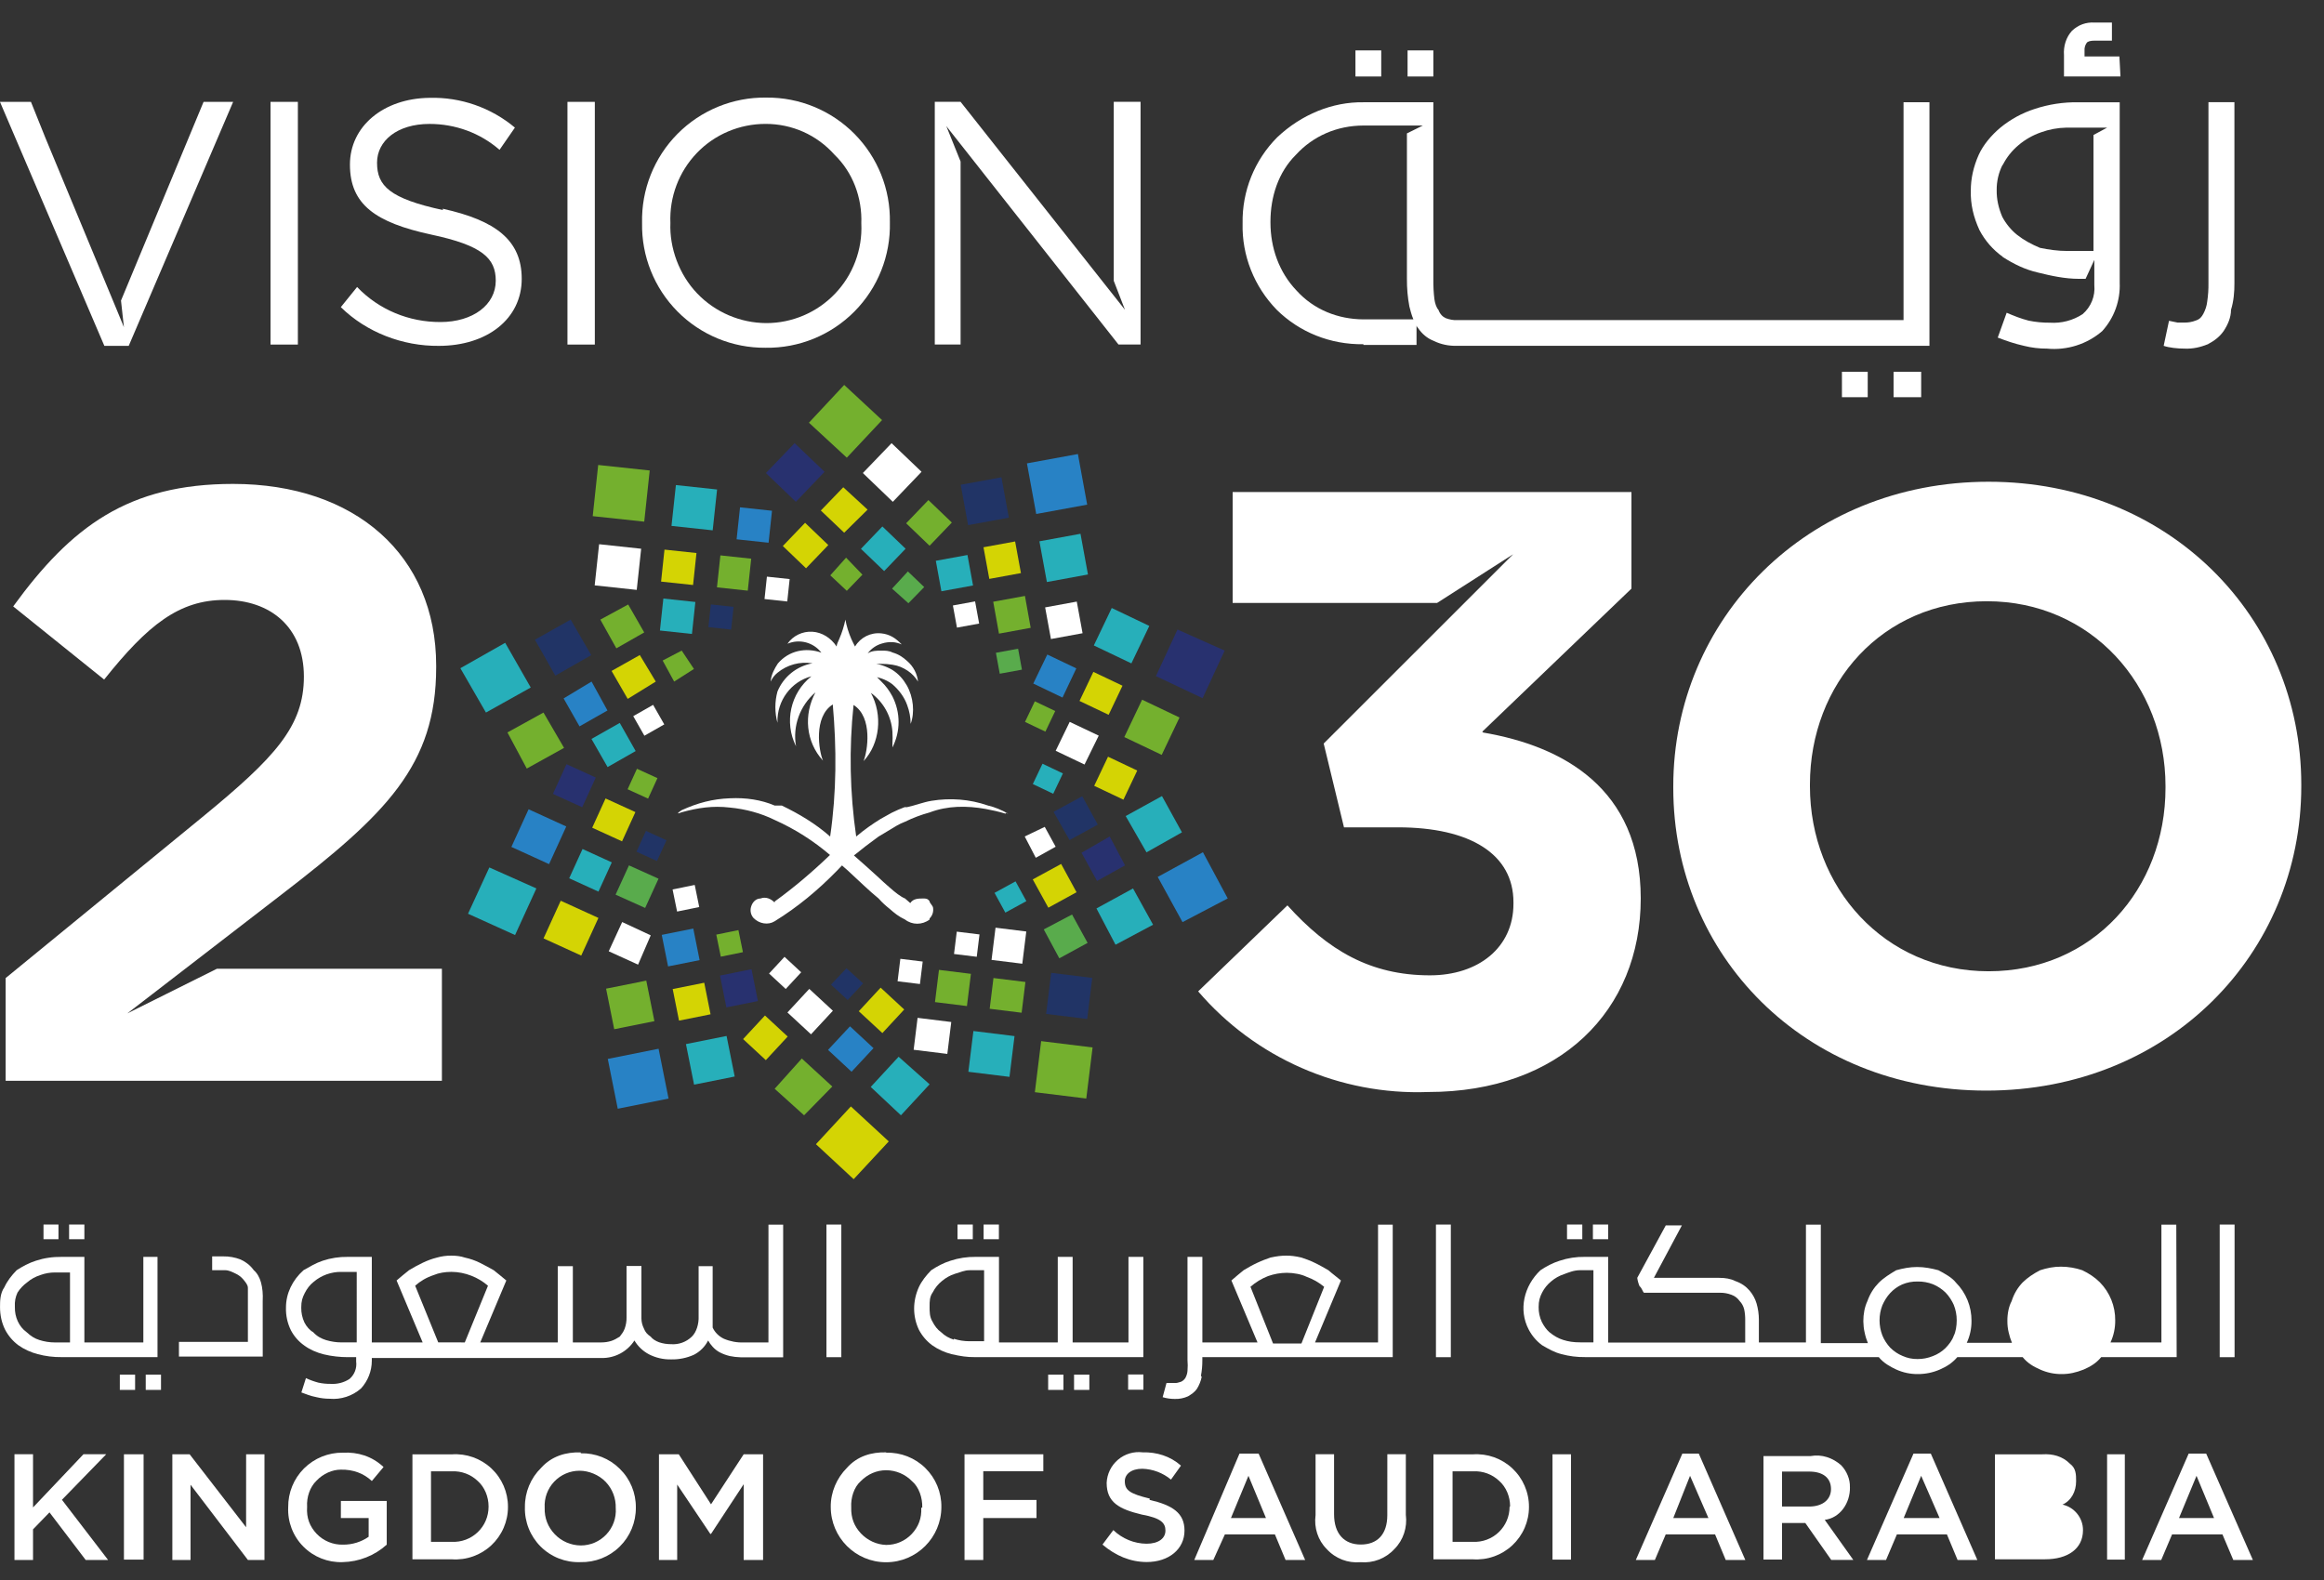 <?xml version="1.0" encoding="UTF-8"?>
<svg id="SVGDoc" width="75" height="51" xmlns="http://www.w3.org/2000/svg" version="1.1"
     xmlns:xlink="http://www.w3.org/1999/xlink" xmlns:avocode="https://avocode.com/" viewBox="0 0 75 51">
    <rect x="0" y="0" width="75" height="51" fill="#333333" stroke="none"/>
    <defs></defs>
    <desc>Generated with Avocode.</desc>
    <g>
        <g>
            <title>Layer 1</title>
            <g>
                <title>Rectangle 153</title>
                <path d="M43.743,2.469v0v-0.842v0h0.832v0v0.842v0z" fill="#ffffff" fill-opacity="1"></path>
            </g>
            <g>
                <title>Rectangle 154</title>
                <path d="M61.109,12.821v0v-0.821v0h0.891v0v0.821v0z" fill="#ffffff" fill-opacity="1"></path>
            </g>
            <g>
                <title>Path 530</title>
                <path d="M71.266,11.1c0.2,-0.1 0.372,-0.237 0.498,-0.418c0.133,-0.204 0.235,-0.433 0.235,-0.682c0.086,-0.279 0.112,-0.572 0.11,-0.866v-5.835v0h-0.838v0v5.835c0.003,0.2 -0.01,0.4 -0.04,0.599c-0.015,0.139 -0.057,0.267 -0.125,0.396c-0.053,0.096 -0.108,0.172 -0.238,0.215c-0.126,0.05 -0.261,0.073 -0.396,0.068h-0.198c-0.077,-0.014 -0.152,-0.032 -0.276,-0.057l-0.172,0.808c0.172,0.06 0.45,0.09 0.68,0.09c0.261,0.01 0.492,-0.04 0.759,-0.146"
                      fill="#ffffff" fill-opacity="1"></path>
            </g>
            <g>
                <title>Path 531</title>
                <path d="M68.397,1.823v0h-1.125v0v-0.193c-0.006,-0.086 0.018,-0.172 0.068,-0.244c0.034,-0.051 0.124,-0.074 0.253,-0.074h0.563v0v-0.584v0h-0.563c-0.267,-0.017 -0.529,0.073 -0.731,0.271c-0.184,0.204 -0.275,0.492 -0.253,0.783v0.686v0h1.823v0z"
                      fill="#ffffff" fill-opacity="1"></path>
            </g>
            <g>
                <title>Rectangle 155</title>
                <path d="M59.443,12.821v0v-0.821v0h0.832v0v0.821v0z" fill="#ffffff" fill-opacity="1"></path>
            </g>
            <g>
                <title>Rectangle 156</title>
                <path d="M45.425,2.469v0v-0.842v0h0.832v0v0.842v0z" fill="#ffffff" fill-opacity="1"></path>
            </g>
            <g>
                <title>Path 532</title>
                <path d="M64.629,8.293c0.371,0.237 0.725,0.408 1.13,0.502c0.434,0.108 0.88,0.205 1.327,0.205h0.22v0l0.282,-0.611v0v0.813c0.034,0.355 -0.107,0.705 -0.378,0.938c-0.313,0.204 -0.683,0.301 -1.056,0.276c-0.231,0.002 -0.463,-0.02 -0.689,-0.067c-0.242,-0.063 -0.464,-0.149 -0.706,-0.254l-0.288,0.802c0.276,0.104 0.53,0.195 0.847,0.266c0.244,0.061 0.494,0.091 0.745,0.09c0.645,0.062 1.288,-0.142 1.779,-0.565c0.386,-0.425 0.589,-0.985 0.565,-1.559v-5.828v0h-1.338c-0.477,-0.007 -0.953,0.065 -1.406,0.215c-0.404,0.13 -0.779,0.335 -1.107,0.604c-0.296,0.249 -0.555,0.559 -0.7,0.88c-0.169,0.381 -0.256,0.767 -0.254,1.158c-0.011,0.438 0.084,0.842 0.277,1.265c0.179,0.343 0.436,0.639 0.751,0.864M64.629,5.333c0.125,-0.25 0.3,-0.471 0.514,-0.649c0.213,-0.181 0.459,-0.321 0.723,-0.412c0.263,-0.096 0.539,-0.147 0.819,-0.152h1.316v0l-0.44,0.237v0v3.744v0h-0.847c-0.298,0.001 -0.595,-0.042 -0.881,-0.101c-0.264,-0.111 -0.511,-0.242 -0.729,-0.413c-0.208,-0.165 -0.374,-0.375 -0.486,-0.587c-0.123,-0.288 -0.185,-0.572 -0.181,-0.859c-0.004,-0.286 0.062,-0.569 0.192,-0.825"
                      fill="#ffffff" fill-opacity="1"></path>
            </g>
            <g>
                <title>Path 533</title>
                <path d="M41,7.158c0,-0.811 0.257,-1.599 0.818,-2.158c0.56,-0.614 1.335,-0.946 2.182,-0.948h1.918v0l-0.514,0.254v0v4.694c-0.002,0.305 0.024,0.601 0.079,0.891c0.027,0.109 0.071,0.284 0.13,0.418h-1.613c-0.818,-0.005 -1.596,-0.309 -2.159,-0.931c-0.563,-0.59 -0.841,-1.377 -0.841,-2.197zM44,11.133v0h1.714v0v-0.627c0,0.028 0.034,0.062 0.051,0.085c0.124,0.184 0.296,0.331 0.497,0.409c0.238,0.119 0.497,0.168 0.738,0.162h15.267v0v-7.861v0h-0.836v0v7.031v0h-14.431c-0.085,0.006 -0.218,-0.015 -0.342,-0.062c-0.1,-0.046 -0.183,-0.124 -0.237,-0.269c-0.067,-0.074 -0.111,-0.208 -0.13,-0.346c-0.025,-0.201 -0.036,-0.402 -0.034,-0.654v-5.7v0h-2.257c-1,-0.015 -2,0.393 -2.781,1.13c-0.735,0.738 -1.138,1.742 -1.118,2.783v0c-0.025,1.035 0.373,2.036 1.102,2.786c0.729,0.72 1.726,1.126 2.797,1.111"
                      fill="#ffffff" fill-opacity="1"></path>
            </g>
            <g>
                <title>Path 534</title>
                <path d="M35.943,9.064v0l0.362,0.936v0l-5.305,-6.713v0h-0.833v0v7.834v0h0.833v0v-5.907v0l-0.46,-1.142v0l5.556,7.049v0h0.712v0v-7.834v0h-0.865v0z"
                      fill="#ffffff" fill-opacity="1"></path>
            </g>
            <g>
                <title>Path 535</title>
                <path d="M47.836,23.617v0l4.814,-4.617v0v-3.119v0h-12.87v0v3.58v0h6.599v0l2.452,-1.57v0l-6.113,6.109v0l0.655,2.705v0h1.74c2.339,0 3.729,0.87 3.729,2.417v0.051c0,1.412 -1.13,2.309 -2.695,2.309c-1.932,0 -3.294,-0.813 -4.599,-2.258l-2.881,2.776c1.837,2.146 4.576,3.356 7.424,3.248c4.249,0 6.859,-2.631 6.859,-6.248v0c0,-3.565 -2.531,-4.92 -5.085,-5.355"
                      fill="#ffffff" fill-opacity="1"></path>
            </g>
            <g>
                <title>Path 536</title>
                <path d="M27.797,7.222c0.037,0.837 -0.27,1.653 -0.849,2.258c-0.579,0.606 -1.38,0.949 -2.218,0.949c-0.843,-0.004 -1.649,-0.35 -2.232,-0.959c-0.583,-0.609 -0.895,-1.471 -0.863,-2.271v0c-0.035,-0.838 0.272,-1.653 0.852,-2.259c0.58,-0.605 1.382,-0.941 2.22,-0.941c0.842,0 1.646,0.344 2.229,1c0.582,0.562 0.893,1.38 0.86,2.222zM24.731,3.15c-1.075,-0.016 -2.11,0.407 -2.867,1.171c-0.756,0.764 -1.169,1.803 -1.143,2.878v0c-0.02,1.067 0.392,2.097 1.143,2.855c0.751,0.758 1.776,1.181 2.844,1.171c1.075,0.016 2.11,-0.407 2.867,-1.171c0.756,-0.764 1.169,-1.803 1.143,-2.878v0c0.02,-1.067 -0.392,-2.097 -1.143,-2.855c-0.751,-0.758 -1.776,-1.181 -2.844,-1.171"
                      fill="#ffffff" fill-opacity="1"></path>
            </g>
            <g>
                <title>Path 537</title>
                <path d="M69.885,25.433c0,3.259 -2.338,5.918 -5.709,5.918c-3.371,0 -5.766,-2.716 -5.766,-5.975v-0.051c0,-3.259 2.338,-5.918 5.709,-5.918c3.371,0 5.766,2.71 5.766,5.969zM64.175,15.55c-5.873,0 -10.175,4.45 -10.175,9.827v0.056c0,5.399 4.229,9.77 10.102,9.77c5.898,0 10.165,-4.422 10.165,-9.826v-0.051c0,-5.405 -4.267,-9.776 -10.092,-9.776"
                      fill="#ffffff" fill-opacity="1"></path>
            </g>
            <g>
                <title>Rectangle 157</title>
                <path d="M18.313,11.122v0v-7.834v0h0.883v0v7.834v0z" fill="#ffffff" fill-opacity="1"></path>
            </g>
            <g>
                <title>Path 538</title>
                <path d="M4.107,32.712v0l0.807,-0.621v0l4.16,-3.208c3.387,-2.604 5.002,-4.18 5.002,-7.343v-0.057c0,-3.559 -2.614,-5.863 -6.554,-5.863c-3.387,0 -5.222,1.379 -7.096,3.954l2.935,2.361c1.411,-1.768 2.422,-2.57 3.889,-2.57c1.468,0 2.557,0.87 2.557,2.474c0,1.604 -0.926,2.609 -3.291,4.547l-6.334,5.185v0v3.315v0h14.079v0v-3.615v0h-7.263v0z"
                      fill="#ffffff" fill-opacity="1"></path>
            </g>
            <g>
                <title>Path 539</title>
                <path d="M4.154,11.164v0l3.37,-7.876v0h-0.954v0l-2.665,6.414v0l0.094,0.858v0l-0.23,-0.559v0l-2.303,-5.55v0l-0.467,-1.163v0h-1v0l3.369,7.876v0z"
                      fill="#ffffff" fill-opacity="1"></path>
            </g>
            <g>
                <title>Rectangle 158</title>
                <path d="M8.73,11.122v0v-7.834v0h0.883v0v7.834v0z" fill="#ffffff" fill-opacity="1"></path>
            </g>
            <g>
                <title>Path 540</title>
                <path d="M14.297,6.781c-1.722,-0.373 -2.129,-0.781 -2.129,-1.526v-0.006c0,-0.701 0.649,-1.249 1.694,-1.249c0.831,0 1.634,0.29 2.259,0.837l0.496,-0.718c-0.771,-0.646 -1.751,-0.988 -2.755,-0.961c-1.491,0.017 -2.569,0.922 -2.569,2.154v0c0,1.289 0.824,1.872 2.631,2.262c1.643,0.35 2.075,0.763 2.075,1.487v0c0,0.774 -0.732,1.334 -1.787,1.334c-1.012,0.003 -1.982,-0.394 -2.688,-1.131l-0.525,0.65c0.826,0.814 2,1.262 3.162,1.25c1.558,0 2.676,-0.871 2.676,-2.163v0c0,-1.247 -0.838,-1.885 -2.552,-2.264"
                      fill="#ffffff" fill-opacity="1"></path>
            </g>
            <g>
                <title>Path 541</title>
                <path d="M25.644,14.305v0l0.967,0.924v0l-0.927,0.969v0l-0.967,-0.929v0z" fill="#28316f"
                      fill-opacity="1"></path>
            </g>
            <g>
                <title>Path 542</title>
                <path d="M27.846,15.269v0l0.967,0.929v0l0.927,-0.969v0l-0.967,-0.924v0z" fill="#ffffff"
                      fill-opacity="1"></path>
            </g>
            <g>
                <title>Path 543</title>
                <path d="M26.49,16.479v0l0.753,0.716v0l0.756,-0.745v0l-0.785,-0.722v0z" fill="#d4d404"
                      fill-opacity="1"></path>
            </g>
            <g transform="rotate(-46.2 30.08 16.948)">
                <title>Rectangle 159</title>
                <path d="M29.542,17.352v0v-1.048v0h1.038v0v1.048v0z" fill="#74b02e" fill-opacity="1"></path>
            </g>
            <g transform="rotate(-46.2 26.282 17.88)">
                <title>Rectangle 160</title>
                <path d="M25.761,18.006v0v-1.038v0h1.038v0v1.038v0z" fill="#d4d404" fill-opacity="1"></path>
            </g>
            <g transform="rotate(-46.2 28.722 17.922)">
                <title>Rectangle 161</title>
                <path d="M28.222,18.14v0v-1.038v0h1v0v1.038v0z" fill="#27afba" fill-opacity="1"></path>
            </g>
            <g>
                <title>Path 544</title>
                <path d="M26.795,18.571v0l0.533,0.5v0l0.504,-0.522v0l-0.527,-0.549v0z" fill="#74b02e"
                      fill-opacity="1"></path>
            </g>
            <g>
                <title>Path 545</title>
                <path d="M28.789,19v0l0.527,0.472v0l0.51,-0.522v0l-0.527,-0.505v0z" fill="#59ab4c"
                      fill-opacity="1"></path>
            </g>
            <g transform="rotate(-10.39 33.98 15.522)">
                <title>Rectangle 162</title>
                <path d="M33.257,16.476v0v-1.661v0h1.672v0v1.661v0z" fill="#2882c5" fill-opacity="1"></path>
            </g>
            <g transform="rotate(-10.39 31.965 15.963)">
                <title>Rectangle 163</title>
                <path d="M31.076,16.804v0v-1.325v0h1.337v0v1.325v0z" fill="#213466" fill-opacity="1"></path>
            </g>
            <g transform="rotate(-10.39 34.005 18.058)">
                <title>Rectangle 164</title>
                <path d="M33.657,18.735v0v-1.336v0h1.348v0v1.336v0z" fill="#27afba" fill-opacity="1"></path>
            </g>
            <g transform="rotate(-10.4 31.991 18.062)">
                <title>Rectangle 165</title>
                <path d="M31.815,18.664v0v-1.038v0h1.038v0v1.038v0z" fill="#d4d404" fill-opacity="1"></path>
            </g>
            <g transform="rotate(-10.4 34.002 20.06)">
                <title>Rectangle 166</title>
                <path d="M33.815,20.602v0v-1.038v0h1.038v0v1.038v0z" fill="#ffffff" fill-opacity="1"></path>
            </g>
            <g transform="rotate(-10.37 30.997 18.464)">
                <title>Rectangle 167</title>
                <path d="M30.279,18.964v0v-1v0h1.038v0v1v0z" fill="#27afba" fill-opacity="1"></path>
            </g>
            <g>
                <title>Path 546</title>
                <path d="M32.053,19.423v0l0.186,1.03v0l1.023,-0.188v0l-0.185,-1.029v0z" fill="#74b02e"
                      fill-opacity="1"></path>
            </g>
            <g transform="rotate(-10.38 31.032 20.029)">
                <title>Rectangle 168</title>
                <path d="M30.844,20.228v0v-0.727v0h0.728v0v0.727v0z" fill="#ffffff" fill-opacity="1"></path>
            </g>
            <g transform="rotate(-10.38 32.533 21.507)">
                <title>Rectangle 169</title>
                <path d="M32.225,21.694v0v-0.687v0h0.728v0v0.687v0z" fill="#59ab4c" fill-opacity="1"></path>
            </g>
            <g>
                <title>Path 547</title>
                <path d="M38,20.32v0l-0.696,1.504v0l1.507,0.713v0l0.711,-1.537v0z" fill="#28316f"
                      fill-opacity="1"></path>
            </g>
            <g>
                <title>Path 548</title>
                <path d="M35.878,19.625v0l-0.578,1.209v0l1.212,0.579v0l0.578,-1.209v0z" fill="#27afba"
                      fill-opacity="1"></path>
            </g>
            <g transform="rotate(-64.53 37.118 23.646)">
                <title>Rectangle 170</title>
                <path d="M36.628,24.292v0v-1.337v0h1.336v0v1.337v0z" fill="#74b02e" fill-opacity="1"></path>
            </g>
            <g>
                <title>Path 549</title>
                <path d="M35.285,21.687v0l-0.447,0.939v0l0.94,0.447v0l0.447,-0.939v0z" fill="#d4d404"
                      fill-opacity="1"></path>
            </g>
            <g>
                <title>Path 550</title>
                <path d="M35.758,24.425v0l-0.446,0.94v0l0.943,0.447v0l0.446,-0.94v0z" fill="#d4d404"
                      fill-opacity="1"></path>
            </g>
            <g>
                <title>Path 551</title>
                <path d="M33.798,21.127v0l-0.452,0.937v0l0.943,0.452v0l0.446,-0.942v0z" fill="#2882c5"
                      fill-opacity="1"></path>
            </g>
            <g>
                <title>Path 552</title>
                <path d="M34.521,23.301v0l-0.452,0.933v0l0.931,0.444v0l0.458,-0.933v0z" fill="#ffffff"
                      fill-opacity="1"></path>
            </g>
            <g transform="rotate(-64.52 33.424 23.129)">
                <title>Rectangle 171</title>
                <path d="M33.119,23.621v0v-0.729v0h0.737v0v0.729v0z" fill="#74b02e" fill-opacity="1"></path>
            </g>
            <g transform="rotate(-64.56 33.772 24.91)">
                <title>Rectangle 172</title>
                <path d="M33.223,25.412v0v-0.729v0h0.727v0v0.729v0z" fill="#27afba" fill-opacity="1"></path>
            </g>
            <g>
                <title>Path 553</title>
                <path d="M38.821,27.509v0l-1.459,0.797v0l0.8,1.459v0l1.459,-0.765v0z" fill="#2882c5"
                      fill-opacity="1"></path>
            </g>
            <g>
                <title>Path 554</title>
                <path d="M37.499,25.696v0l-1.171,0.645v0l0.672,1.171v0l1.144,-0.645v0z" fill="#27afba"
                      fill-opacity="1"></path>
            </g>
            <g>
                <title>Path 555</title>
                <path d="M36.565,28.678v0l-1.18,0.645v0l0.615,1.171v0l1.212,-0.645v0z" fill="#27afba"
                      fill-opacity="1"></path>
            </g>
            <g>
                <title>Path 556</title>
                <path d="M35.813,27v0l-0.91,0.526v0l0.5,0.91v0l0.904,-0.503v0z" fill="#28316f"
                      fill-opacity="1"></path>
            </g>
            <g>
                <title>Path 557</title>
                <path d="M34.597,29.519v0l-0.913,0.481v0l0.502,0.933v0l0.913,-0.498v0z" fill="#59ab4c"
                      fill-opacity="1"></path>
            </g>
            <g>
                <title>Path 558</title>
                <path d="M34.926,25.702v0l-0.926,0.503v0l0.515,0.911v0l0.913,-0.498v0z" fill="#213466"
                      fill-opacity="1"></path>
            </g>
            <g>
                <title>Path 559</title>
                <path d="M34.245,27.887v0l-0.916,0.499v0l0.503,0.913v0l0.91,-0.499v0z" fill="#d4d404"
                      fill-opacity="1"></path>
            </g>
            <g>
                <title>Path 560</title>
                <path d="M33.716,26.69v0l-0.646,0.31v0l0.357,0.688v0l0.641,-0.357v0z" fill="#ffffff"
                      fill-opacity="1"></path>
            </g>
            <g transform="rotate(-28.7 32.528 29.042)">
                <title>Rectangle 173</title>
                <path d="M32.255,29.367v0v-0.727v0h0.773v0v0.727v0z" fill="#27afba" fill-opacity="1"></path>
            </g>
            <g transform="rotate(-82.97 34.316 34.362)">
                <title>Rectangle 174</title>
                <path d="M33.318,35.231v0v-1.672v0h1.661v0v1.672v0z" fill="#74b02e" fill-opacity="1"></path>
            </g>
            <g transform="rotate(-82.96 34.355 32.136)">
                <title>Rectangle 175</title>
                <path d="M33.695,32.954v0v-1.336v0h1.336v0v1.336v0z" fill="#213466" fill-opacity="1"></path>
            </g>
            <g transform="rotate(-82.96 31.976 34.013)">
                <title>Rectangle 176</title>
                <path d="M31.309,34.702v0v-1.337v0h1.326v0v1.337v0z" fill="#27afba" fill-opacity="1"></path>
            </g>
            <g transform="rotate(-82.97 32.409 32.116)">
                <title>Rectangle 177</title>
                <path d="M31.909,32.743v0v-1.039v0h1v0v1.039v0z" fill="#74b02e" fill-opacity="1"></path>
            </g>
            <g transform="rotate(-82.97 29.635 33.447)">
                <title>Rectangle 178</title>
                <path d="M29.182,34.447v0v-1.095v0h1.038v0v1.095v0z" fill="#ffffff" fill-opacity="1"></path>
            </g>
            <g transform="rotate(-82.94 32.61 30.119)">
                <title>Rectangle 179</title>
                <path d="M31.676,30.619v0v-1v0h1.048v0v1v0z" fill="#ffffff" fill-opacity="1"></path>
            </g>
            <g transform="rotate(-82.94 30.89 31.655)">
                <title>Rectangle 180</title>
                <path d="M30.116,32.068v0v-1.039v0h1.048v0v1.039v0z" fill="#74b02e" fill-opacity="1"></path>
            </g>
            <g transform="rotate(-82.99 31.195 30.671)">
                <title>Rectangle 181</title>
                <path d="M31.024,31.021v0v-0.739v0h0.727v0v0.739v0z" fill="#ffffff" fill-opacity="1"></path>
            </g>
            <g transform="rotate(-82.99 29.524 31.239)">
                <title>Rectangle 182</title>
                <path d="M29.024,31.466v0v-0.727v0h0.731v0v0.727v0z" fill="#ffffff" fill-opacity="1"></path>
            </g>
            <g>
                <title>Path 561</title>
                <path d="M28.682,36.843v0l-1.223,-1.129v0l-1.127,1.219v0l1.217,1.129v0z" fill="#d4d404"
                      fill-opacity="1"></path>
            </g>
            <g>
                <title>Path 562</title>
                <path d="M28.466,13.56v0l-1.222,-1.135v0l-1.138,1.219v0l1.222,1.129v0z" fill="#74b02e"
                      fill-opacity="1"></path>
            </g>
            <g>
                <title>Path 563</title>
                <path d="M30,35v0l-1,-0.89v0l-0.9,0.975v0l0.975,0.915v0z" fill="#27afba"
                      fill-opacity="1"></path>
            </g>
            <g>
                <title>Path 564</title>
                <path d="M26.86,35.071v0l-0.984,-0.904v0l-0.876,0.977v0l0.949,0.856v0z" fill="#74b02e"
                      fill-opacity="1"></path>
            </g>
            <g>
                <title>Path 565</title>
                <path d="M28.19,33.833v0l-0.759,-0.705v0l-0.709,0.761v0l0.759,0.705v0z" fill="#2882c5"
                      fill-opacity="1"></path>
            </g>
            <g transform="rotate(-47.16 24.904 33.28)">
                <title>Rectangle 183</title>
                <path d="M24.086,33.78v0v-1v0h1.038v0v1v0z" fill="#d4d404" fill-opacity="1"></path>
            </g>
            <g>
                <title>Path 566</title>
                <path d="M29.181,32.585v0l-0.761,-0.705v0l-0.705,0.761v0l0.761,0.705v0z" fill="#d4d404"
                      fill-opacity="1"></path>
            </g>
            <g>
                <title>Path 567</title>
                <path d="M26.879,32.625v0l-0.762,-0.705v0l-0.705,0.761v0l0.761,0.705v0z" fill="#ffffff"
                      fill-opacity="1"></path>
            </g>
            <g>
                <title>Path 568</title>
                <path d="M27.855,31.743v0l-0.538,-0.49v0l-0.499,0.53v0l0.538,0.496v0z" fill="#213466"
                      fill-opacity="1"></path>
            </g>
            <g>
                <title>Path 569</title>
                <path d="M25.856,31.384v0l-0.538,-0.499v0l-0.499,0.539v0l0.538,0.499v0z" fill="#ffffff"
                      fill-opacity="1"></path>
            </g>
            <g transform="rotate(-11.32 20.539 35.015)">
                <title>Rectangle 184</title>
                <path d="M19.796,35.655v0v-1.64v0h1.672v0v1.64v0z" fill="#2882c5" fill-opacity="1"></path>
            </g>
            <g transform="rotate(-11.33 22.954 33.988)">
                <title>Rectangle 185</title>
                <path d="M22.209,34.882v0v-1.335v0h1.337v0v1.335v0z" fill="#27afba" fill-opacity="1"></path>
            </g>
            <g transform="rotate(-11.34 20.02 32.567)">
                <title>Rectangle 186</title>
                <path d="M19.697,33.17v0v-1.335v0h1.323v0v1.335v0z" fill="#74b02e" fill-opacity="1"></path>
            </g>
            <g transform="rotate(-11.32 21.942 32.069)">
                <title>Rectangle 187</title>
                <path d="M21.742,32.921v0v-1.039v0h1.038v0v1.039v0z" fill="#d4d404" fill-opacity="1"></path>
            </g>
            <g transform="rotate(-11.32 24.017 31.969)">
                <title>Rectangle 188</title>
                <path d="M23.345,32.393v0v-1.048v0h1.038v0v1.048v0z" fill="#28316f" fill-opacity="1"></path>
            </g>
            <g transform="rotate(-11.32 22.082 30.985)">
                <title>Rectangle 189</title>
                <path d="M21.529,31.088v0v-1.038v0h1.038v0v1.038v0z" fill="#2882c5" fill-opacity="1"></path>
            </g>
            <g transform="rotate(-11.535 23.51 30.508)">
                <title>Rectangle 190</title>
                <path d="M23.192,30.823v0v-0.727v0h0.729v0v0.727v0z" fill="#74b02e" fill-opacity="1"></path>
            </g>
            <g transform="rotate(-11.535 22.004 29.027)">
                <title>Rectangle 191</title>
                <path d="M21.775,29.385v0v-0.728v0h0.729v0v0.728v0z" fill="#ffffff" fill-opacity="1"></path>
            </g>
            <g>
                <title>Path 570</title>
                <path d="M16.622,30.182v0l0.688,-1.505v0l-1.518,-0.677v0l-0.688,1.494v0z" fill="#27afba"
                      fill-opacity="1"></path>
            </g>
            <g transform="rotate(-65.48 18.492 29.909)">
                <title>Rectangle 192</title>
                <path d="M17.751,30.539v0v-1.337v0h1.336v0v1.337v0z" fill="#d4d404" fill-opacity="1"></path>
            </g>
            <g transform="rotate(-65.45 17.216 27.356)">
                <title>Rectangle 193</title>
                <path d="M16.937,28.037v0v-1.337v0h1.336v0v1.337v0z" fill="#2882c5" fill-opacity="1"></path>
            </g>
            <g transform="rotate(-65.49 18.953 28.107)">
                <title>Rectangle 194</title>
                <path d="M18.49,28.714v0v-1.038v0h1.038v0v1.038v0z" fill="#27afba" fill-opacity="1"></path>
            </g>
            <g>
                <title>Path 571</title>
                <path d="M20.592,31.137v0l0.408,-0.945v0l-0.921,-0.43v0l-0.434,0.944v0z" fill="#ffffff"
                      fill-opacity="1"></path>
            </g>
            <g transform="rotate(-65.47 18.413 24.786)">
                <title>Rectangle 195</title>
                <path d="M17.413,25.656v0v-1.039v0h1.054v0v1.039v0z" fill="#28316f" fill-opacity="1"></path>
            </g>
            <g>
                <title>Path 572</title>
                <path d="M20.82,29.307v0l0.432,-0.944v0l-0.954,-0.43v0l-0.432,0.945v0z" fill="#59ab4c"
                      fill-opacity="1"></path>
            </g>
            <g transform="rotate(-65.47 19.464 26.087)">
                <title>Rectangle 196</title>
                <path d="M18.744,27.087v0v-1.059v0h1.038v0v1.059v0z" fill="#d4d404" fill-opacity="1"></path>
            </g>
            <g transform="rotate(-65.47 20.736 27.201)">
                <title>Rectangle 197</title>
                <path d="M20.391,27.871v0v-0.728v0h0.737v0v0.728v0z" fill="#213466" fill-opacity="1"></path>
            </g>
            <g>
                <title>Path 573</title>
                <path d="M20.915,25.778v0l0.302,-0.661v0l-0.661,-0.302v0l-0.302,0.661v0z" fill="#74b02e"
                      fill-opacity="1"></path>
            </g>
            <g>
                <title>Path 574</title>
                <path d="M15.682,23v0l1.446,-0.808v0l-0.825,-1.443v0l-1.446,0.82v0z" fill="#27afba"
                      fill-opacity="1"></path>
            </g>
            <g>
                <title>Path 575</title>
                <path d="M17,24.808v0l1.203,-0.668v0l-0.664,-1.14v0l-1.163,0.642v0z" fill="#74b02e"
                      fill-opacity="1"></path>
            </g>
            <g>
                <title>Path 576</title>
                <path d="M17.921,21.809v0l1.16,-0.662v0l-0.664,-1.147v0l-1.154,0.649v0z" fill="#213466"
                      fill-opacity="1"></path>
            </g>
            <g>
                <title>Path 577</title>
                <path d="M18.702,23.446v0l0.902,-0.513v0l-0.513,-0.933v0l-0.902,0.544v0z" fill="#2882c5"
                      fill-opacity="1"></path>
            </g>
            <g>
                <title>Path 578</title>
                <path d="M19.891,20.927v0l0.899,-0.513v0l-0.517,-0.902v0l-0.899,0.488v0z" fill="#74b02e"
                      fill-opacity="1"></path>
            </g>
            <g>
                <title>Path 579</title>
                <path d="M19.608,24.76v0l0.906,-0.517v0l-0.513,-0.908v0l-0.913,0.517v0z" fill="#27afba"
                      fill-opacity="1"></path>
            </g>
            <g>
                <title>Path 580</title>
                <path d="M20.257,22.559v0l0.906,-0.559v0l-0.515,-0.856v0l-0.911,0.513v0z" fill="#d4d404"
                      fill-opacity="1"></path>
            </g>
            <g transform="rotate(-29.67 20.865 23.001)">
                <title>Rectangle 198</title>
                <path d="M20.435,23.616v0v-0.727v0h0.738v0v0.727v0z" fill="#ffffff" fill-opacity="1"></path>
            </g>
            <g>
                <title>Path 581</title>
                <path d="M21.756,22v0l0.639,-0.407v0l-0.395,-0.593v0l-0.615,0.321v0z" fill="#74b02e"
                      fill-opacity="1"></path>
            </g>
            <g transform="rotate(-83.9 20.119 15.982)">
                <title>Rectangle 199</title>
                <path d="M19.339,16.741v0v-1.672v0h1.661v0v1.672v0z" fill="#74b02e" fill-opacity="1"></path>
            </g>
            <g transform="rotate(-83.86 19.634 18.194)">
                <title>Rectangle 200</title>
                <path d="M18.89,19.194v0v-1.365v0h1.336v0v1.365v0z" fill="#ffffff" fill-opacity="1"></path>
            </g>
            <g transform="rotate(-83.86 22.525 16.307)">
                <title>Rectangle 201</title>
                <path d="M21.769,16.866v0v-1.337v0h1.326v0v1.337v0z" fill="#27afba" fill-opacity="1"></path>
            </g>
            <g transform="rotate(-83.92 21.611 18.187)">
                <title>Rectangle 202</title>
                <path d="M20.999,19.012v0v-1.038v0h1.038v0v1.038v0z" fill="#d4d404" fill-opacity="1"></path>
            </g>
            <g transform="rotate(-83.88 24.353 17.293)">
                <title>Rectangle 203</title>
                <path d="M24.177,17.765v0v-1.038v0h1.038v0v1.038v0z" fill="#2882c5" fill-opacity="1"></path>
            </g>
            <g transform="rotate(-83.88 21.993 19.772)">
                <title>Rectangle 204</title>
                <path d="M21.342,20.181v0v-1.039v0h1.038v0v1.039v0z" fill="#27afba" fill-opacity="1"></path>
            </g>
            <g transform="rotate(-83.88 23.723 18.192)">
                <title>Rectangle 205</title>
                <path d="M22.898,18.692v0v-1v0h1.038v0v1v0z" fill="#74b02e" fill-opacity="1"></path>
            </g>
            <g transform="rotate(-83.86 23.321 20.188)">
                <title>Rectangle 206</title>
                <path d="M23.217,20.475v0v-0.738v0h0.737v0v0.738v0z" fill="#213466" fill-opacity="1"></path>
            </g>
            <g transform="rotate(-83.91 25.052 19.088)">
                <title>Rectangle 207</title>
                <path d="M24.765,19.475v0v-0.738v0h0.727v0v0.738v0z" fill="#ffffff" fill-opacity="1"></path>
            </g>
            <g>
                <title>Path 582</title>
                <path d="M32.54,26.267c-0.21,-0.119 -0.431,-0.215 -0.661,-0.267c-0.588,-0.205 -1.211,-0.25 -1.819,-0.151c-0.267,0.044 -0.53,0.151 -0.785,0.204h-0.079c-0.142,0.053 -0.282,0.113 -0.418,0.181l-0.356,0.198c-0.266,0.164 -0.531,0.35 -0.791,0.569c-0.205,-1.409 -0.234,-2.834 -0.085,-4.246v0c0.627,0.396 0.453,1.497 0.322,1.813v0c0.529,-0.567 0.624,-1.49 0.237,-2.203v0c0.404,0.293 0.658,0.75 0.695,1.249c0.008,0.141 0.008,0.282 0,0.387c0,0.07 0,0.098 0,0.126v0c0.265,-0.518 0.265,-1.126 0,-1.649c-0.095,-0.178 -0.214,-0.342 -0.356,-0.477l-0.141,-0.144v0v0v0l0.136,0.04c0.127,0.044 0.247,0.104 0.356,0.187c0.205,0.174 0.386,0.407 0.48,0.672c0.074,0.195 0.112,0.402 0.113,0.61v0c0.137,-0.364 0.092,-0.865 -0.124,-1.243c-0.114,-0.199 -0.264,-0.37 -0.463,-0.497c-0.112,-0.066 -0.232,-0.119 -0.356,-0.158c-0.055,-0.017 -0.112,-0.031 -0.169,-0.04v0v0h0.169c0.119,0 0.238,0.009 0.356,0.028c0.199,0.031 0.347,0.098 0.497,0.198c0.136,0.091 0.248,0.213 0.328,0.347v0c-0.025,-0.25 -0.148,-0.488 -0.344,-0.658c-0.137,-0.128 -0.281,-0.225 -0.48,-0.282c-0.116,-0.06 -0.235,-0.06 -0.356,-0.06c-0.151,0 -0.3,0 -0.445,0.088v0c0.116,-0.153 0.275,-0.264 0.456,-0.316c0.115,-0.037 0.235,-0.052 0.356,-0.045c0.1,0.007 0.188,0.032 0.288,0.073v0c-0.1,-0.098 -0.186,-0.18 -0.299,-0.243c-0.11,-0.062 -0.231,-0.101 -0.356,-0.113c-0.343,-0.039 -0.677,0.127 -0.853,0.424v0c-0.04,-0.074 -0.079,-0.158 -0.119,-0.243c-0.09,-0.206 -0.155,-0.422 -0.192,-0.625v0c-0.042,0.202 -0.108,0.418 -0.198,0.625c-0.033,0.084 -0.084,0.166 -0.084,0.243v0c-0.186,-0.279 -0.47,-0.459 -0.786,-0.478c-0.316,-0.018 -0.62,0.128 -0.802,0.388v0c0.388,-0.165 0.839,-0.046 1.096,0.288v0c-0.508,-0.18 -1.052,-0.065 -1.406,0.35c-0.102,0.158 -0.217,0.356 -0.232,0.584v0c0.056,-0.122 0.13,-0.212 0.22,-0.285c0.315,-0.26 0.727,-0.371 1.13,-0.305v0c-0.508,0.089 -0.934,0.433 -1.13,0.91c-0.09,0.328 -0.09,0.681 0,1.011v0c-0.002,-0.009 -0.002,-0.019 0,-0.028c-0.015,-0.684 0.437,-1.302 1.096,-1.474v0c-0.679,0.541 -0.886,1.483 -0.497,2.259v0c-0.115,-0.65 0.124,-1.312 0.627,-1.74v0c-0.385,0.713 -0.316,1.591 0.243,2.203v0c-0.136,-0.316 -0.311,-1.418 0.316,-1.813v0c0.125,1.408 0.125,2.829 -0.085,4.263c-0.472,-0.416 -0.997,-0.728 -1.559,-1h-0.231c-0.437,-0.188 -0.938,-0.259 -1.44,-0.235c-0.56,0.02 -1.049,0.15 -1.56,0.384l-0.112,0.079v0v0.028v0l0.112,-0.04c0.518,-0.143 1,-0.216 1.548,-0.152c0.513,0.048 1.013,0.184 1.452,0.401c0.662,0.296 1.253,0.676 1.785,1.13c-0.556,0.535 -1.142,1.036 -1.785,1.502v0.034c-0.129,-0.131 -0.295,-0.195 -0.458,-0.131c-0.149,0 -0.265,0.123 -0.305,0.272c-0.036,0.125 -0.006,0.259 0.079,0.356c0.186,0.192 0.477,0.236 0.683,0.107c0.741,-0.457 1.394,-1.001 2,-1.621l0.174,-0.181v0l0.198,0.175c0.356,0.328 0.683,0.649 0.983,0.892c0.124,0.142 0.243,0.244 0.356,0.334c0.152,0.134 0.29,0.249 0.497,0.345c0.231,0.18 0.554,0.18 0.792,0v-0.034c0.101,-0.103 0.132,-0.231 0.111,-0.356c-0.021,-0.075 -0.111,-0.144 -0.111,-0.198c-0.06,-0.091 -0.127,-0.091 -0.199,-0.091c-0.161,0 -0.327,0 -0.424,0.148l-0.169,-0.148c-0.141,-0.056 -0.311,-0.191 -0.497,-0.355c-0.186,-0.164 -0.232,-0.203 -0.356,-0.322c-0.243,-0.22 -0.508,-0.463 -0.796,-0.712c0.254,-0.209 0.52,-0.412 0.796,-0.611l0.356,-0.213c0.161,-0.097 0.29,-0.186 0.497,-0.265c0.252,-0.123 0.515,-0.224 0.792,-0.299c0.582,-0.222 1.204,-0.222 1.811,-0.113c0.189,0.036 0.433,0.087 0.644,0.153v-0.028v0"
                      fill="#ffffff" fill-opacity="1"></path>
            </g>
            <g>
                <title>Rectangle 208</title>
                <path d="M3.867,44.864v0v-0.493v0h0.493v0v0.493v0z" fill="#ffffff" fill-opacity="1"></path>
            </g>
            <g>
                <title>Path 583</title>
                <path d="M36.898,43.806v0v-3.236v0h-0.48v0v2.762v0h-1.802v0v-2.762v0h-0.48v0v2.762v0h-1.897v0v-2.762v0h-0.751c-0.276,-0.004 -0.551,0.038 -0.813,0.124c-0.228,0.07 -0.439,0.186 -0.621,0.306c-0.17,0.173 -0.307,0.348 -0.401,0.547c-0.203,0.453 -0.203,0.938 0,1.372c0.103,0.198 0.25,0.37 0.429,0.503c0.189,0.134 0.402,0.231 0.627,0.288c0.291,0.066 0.501,0.099 0.757,0.096zM30.782,43.242c-0.15,-0.047 -0.29,-0.122 -0.412,-0.242c-0.115,-0.08 -0.209,-0.203 -0.277,-0.34c-0.093,-0.15 -0.093,-0.314 -0.093,-0.48c0,-0.18 0,-0.324 0.104,-0.469c0.072,-0.14 0.172,-0.263 0.294,-0.361c0.121,-0.103 0.261,-0.182 0.412,-0.231c0.19,-0.056 0.316,-0.118 0.48,-0.118h0.469v0v2.292v0h-0.469c-0.172,0 -0.344,-0.026 -0.508,-0.079"
                      fill="#ffffff" fill-opacity="1"></path>
            </g>
            <g>
                <title>Rectangle 209</title>
                <path d="M26.671,43.808v0v-4.281v0h0.48v0v4.281v0z" fill="#ffffff" fill-opacity="1"></path>
            </g>
            <g>
                <title>Rectangle 210</title>
                <path d="M31.743,40v0v-0.474v0h0.493v0v0.474v0z" fill="#ffffff" fill-opacity="1"></path>
            </g>
            <g>
                <title>Rectangle 211</title>
                <path d="M36.407,44.858v0v-0.492v0h0.493v0v0.492v0z" fill="#ffffff" fill-opacity="1"></path>
            </g>
            <g>
                <title>Rectangle 212</title>
                <path d="M4.703,44.864v0v-0.493v0h0.493v0v0.493v0z" fill="#ffffff" fill-opacity="1"></path>
            </g>
            <g>
                <title>Path 584</title>
                <path d="M24.8,39.53h0.474v4.281h-1.378c-0.116,-0.003 -0.231,-0.016 -0.344,-0.04c-0.116,-0.027 -0.228,-0.069 -0.333,-0.124c-0.082,-0.046 -0.157,-0.105 -0.219,-0.175c-0.057,-0.062 -0.107,-0.13 -0.148,-0.203c-0.101,0.2 -0.263,0.362 -0.463,0.463c-0.231,0.103 -0.482,0.153 -0.734,0.147c-0.247,0.005 -0.492,-0.051 -0.712,-0.164c-0.195,-0.103 -0.357,-0.257 -0.469,-0.446c-0.232,0.36 -0.634,0.574 -1.062,0.565h-7.413v0.09c0,0.328 -0.126,0.649 -0.347,0.892c-0.278,0.246 -0.653,0.367 -1.016,0.333c-0.143,0 -0.285,-0.017 -0.424,-0.051c-0.213,-0.041 -0.327,-0.098 -0.486,-0.152l0.147,-0.463c0.125,0.06 0.263,0.109 0.401,0.146c0.132,0.029 0.266,0.042 0.401,0.04c0.213,0.013 0.425,-0.042 0.604,-0.158c0.163,-0.14 0.243,-0.352 0.215,-0.564v-0.141h-0.288c-0.207,0.002 -0.509,-0.028 -0.757,-0.09c-0.227,-0.056 -0.451,-0.153 -0.633,-0.288c-0.18,-0.127 -0.327,-0.296 -0.429,-0.491c-0.111,-0.227 -0.166,-0.477 -0.158,-0.729c-0.001,-0.456 0.207,-0.887 0.565,-1.207c0.205,-0.115 0.394,-0.232 0.621,-0.307c0.26,-0.086 0.533,-0.128 0.808,-0.124h0.776v2.761h1.641l-0.841,-1.999c0.128,-0.113 0.261,-0.218 0.401,-0.332c0.139,-0.083 0.286,-0.167 0.44,-0.239c0.148,-0.072 0.303,-0.129 0.463,-0.169c0.151,-0.043 0.307,-0.064 0.463,-0.062c0.157,-0.001 0.312,0.02 0.433,0.062c0.188,0.041 0.342,0.097 0.488,0.169c0.155,0.075 0.305,0.162 0.446,0.239c0.142,0.116 0.277,0.22 0.407,0.332l-0.841,1.999h2.501v-2.462h0.487v2.462h0.926c0.103,-0 0.206,-0.016 0.305,-0.045c0.095,-0.03 0.183,-0.078 0.282,-0.141c0.055,-0.072 0.116,-0.145 0.158,-0.254c0.044,-0.119 0.065,-0.246 0.062,-0.373v-1.655h0.48v1.694c0.001,0.112 0.028,0.222 0.079,0.322c0.045,0.121 0.111,0.191 0.22,0.266c0.059,0.078 0.161,0.14 0.271,0.181c0.124,0.042 0.253,0.062 0.384,0.062c0.248,0.019 0.493,-0.069 0.672,-0.243c0.153,-0.145 0.231,-0.421 0.22,-0.661v-1.615h0.453c0,0.15 0,1.835 0,1.982c0.066,0.149 0.199,0.285 0.36,0.361c0.207,0.088 0.431,0.129 0.64,0.119h0.8zM11.512,41.055h-0.512c-0.139,-0.002 -0.303,0.024 -0.459,0.079c-0.15,0.054 -0.29,0.134 -0.412,0.237c-0.129,0.101 -0.223,0.226 -0.294,0.367c-0.075,0.145 -0.114,0.262 -0.113,0.469c-0.003,0.166 0.032,0.33 0.102,0.48c0.068,0.135 0.176,0.255 0.282,0.313c0.124,0.136 0.266,0.21 0.418,0.257c0.163,0.048 0.332,0.073 0.476,0.073h0.512zM15,43.331l0.748,-1.83c-0.159,-0.137 -0.341,-0.246 -0.536,-0.322c-0.211,-0.082 -0.423,-0.124 -0.644,-0.125c-0.206,-0 -0.41,0.034 -0.568,0.102c-0.244,0.081 -0.435,0.197 -0.602,0.345l0.745,1.83z"
                      fill="#ffffff" fill-opacity="1"></path>
            </g>
            <g>
                <title>Rectangle 213</title>
                <path d="M2.23,40v0v-0.474v0h0.493v0v0.474v0z" fill="#ffffff" fill-opacity="1"></path>
            </g>
            <g>
                <title>Rectangle 214</title>
                <path d="M50.571,40v0v-0.474v0h0.493v0v0.474v0z" fill="#ffffff" fill-opacity="1"></path>
            </g>
            <g>
                <title>Rectangle 215</title>
                <path d="M46.341,43.808v0v-4.281v0h0.48v0v4.281v0z" fill="#ffffff" fill-opacity="1"></path>
            </g>
            <g>
                <title>Rectangle 216</title>
                <path d="M30.901,40v0v-0.474v0h0.493v0v0.474v0z" fill="#ffffff" fill-opacity="1"></path>
            </g>
            <g>
                <title>Path 585</title>
                <path d="M8.478,42c0.012,-0.237 -0.007,-0.427 -0.057,-0.611c-0.044,-0.155 -0.123,-0.298 -0.231,-0.389c-0.117,-0.163 -0.262,-0.27 -0.423,-0.344c-0.18,-0.071 -0.371,-0.105 -0.564,-0.102h-0.356v0v0.446v0h0.418c0.116,0 0.229,0.056 0.333,0.107c0.098,0.044 0.185,0.11 0.254,0.192c0.064,0.08 0.148,0.172 0.148,0.271c0,0.119 0,0.24 0,0.361v1.382v0h-2.225v0v0.474v0h2.704v0z"
                      fill="#ffffff" fill-opacity="1"></path>
            </g>
            <g>
                <title>Rectangle 217</title>
                <path d="M71.634,43.808v0v-4.281v0h0.48v0v4.281v0z" fill="#ffffff" fill-opacity="1"></path>
            </g>
            <g>
                <title>Rectangle 218</title>
                <path d="M51.406,40v0v-0.474v0h0.493v0v0.474v0z" fill="#ffffff" fill-opacity="1"></path>
            </g>
            <g>
                <title>Path 586</title>
                <path d="M70.245,43.805h-2.434c-0.159,0.195 -0.351,0.308 -0.565,0.401c-0.247,0.098 -0.467,0.148 -0.712,0.147c-0.239,0.002 -0.477,-0.048 -0.695,-0.147c-0.214,-0.093 -0.406,-0.206 -0.565,-0.401h-2.106c-0.169,0.195 -0.351,0.308 -0.565,0.401c-0.224,0.098 -0.467,0.148 -0.712,0.147c-0.239,0.002 -0.477,-0.048 -0.695,-0.147c-0.198,-0.093 -0.406,-0.206 -0.565,-0.401h-9.482c-0.255,0.003 -0.51,-0.029 -0.757,-0.096c-0.225,-0.056 -0.395,-0.154 -0.627,-0.288c-0.179,-0.133 -0.326,-0.305 -0.429,-0.502c-0.339,-0.643 -0.156,-1.414 0.378,-1.918c0.182,-0.121 0.393,-0.236 0.621,-0.307c0.262,-0.087 0.537,-0.129 0.813,-0.124h0.751v2.767h4.422v-0.734c0.001,-0.116 -0.01,-0.231 -0.034,-0.344c-0.026,-0.1 -0.075,-0.192 -0.141,-0.258c-0.071,-0.098 -0.15,-0.164 -0.265,-0.206c-0.124,-0.048 -0.257,-0.071 -0.39,-0.067h-2.44c-0.055,-0.064 -0.055,-0.137 -0.141,-0.215c-0.036,-0.085 -0.061,-0.174 -0.073,-0.266l0.921,-1.694h0.52l-0.904,1.694h2.106c0.193,-0.002 0.385,0.032 0.517,0.102c0.208,0.072 0.351,0.178 0.466,0.311c0.104,0.122 0.181,0.264 0.226,0.418c0.048,0.169 0.073,0.344 0.073,0.52v0.734h1.519v-3.801h0.48v3.823h1.519c-0.045,-0.109 -0.081,-0.223 -0.107,-0.353c-0.025,-0.106 -0.038,-0.229 -0.04,-0.353c-0.001,-0.232 0.043,-0.462 0.13,-0.647c0.085,-0.241 0.209,-0.432 0.367,-0.595c0.161,-0.161 0.366,-0.288 0.565,-0.405c0.212,-0.059 0.441,-0.105 0.672,-0.104c0.236,-0.001 0.471,0.045 0.689,0.104c0.212,0.113 0.441,0.238 0.565,0.399c0.326,0.328 0.507,0.774 0.503,1.237c0.002,0.244 -0.05,0.484 -0.152,0.706h1.457c-0.045,-0.11 -0.081,-0.223 -0.107,-0.342c-0.028,-0.117 -0.041,-0.24 -0.04,-0.364c-0.002,-0.233 0.044,-0.464 0.136,-0.636c0.08,-0.251 0.202,-0.443 0.356,-0.606c0.163,-0.159 0.354,-0.286 0.565,-0.394c0.212,-0.07 0.441,-0.117 0.672,-0.115c0.236,-0.001 0.488,0.045 0.689,0.115c0.212,0.102 0.404,0.227 0.565,0.388c0.324,0.329 0.503,0.774 0.497,1.236c0.002,0.244 -0.05,0.485 -0.152,0.706h1.643v-3.801h0.48zM51.423,41h-0.423c-0.21,0 -0.372,0.072 -0.526,0.128c-0.151,0.05 -0.291,0.128 -0.412,0.231c-0.122,0.099 -0.222,0.222 -0.294,0.361c-0.075,0.145 -0.114,0.279 -0.113,0.469c-0.003,0.166 0.032,0.33 0.102,0.48c0.068,0.138 0.162,0.26 0.243,0.33c0.157,0.129 0.296,0.204 0.446,0.251c0.164,0.053 0.336,0.08 0.554,0.079h0.423zM63.051,43.116c0.064,-0.116 0.097,-0.327 0.096,-0.497c0.001,-0.172 -0.032,-0.343 -0.096,-0.502c-0.051,-0.117 -0.151,-0.283 -0.265,-0.396c-0.116,-0.113 -0.252,-0.203 -0.401,-0.266c-0.16,-0.062 -0.331,-0.093 -0.503,-0.09c-0.171,-0.003 -0.34,0.029 -0.497,0.096c-0.146,0.065 -0.276,0.159 -0.385,0.277c-0.108,0.114 -0.194,0.262 -0.253,0.395c-0.121,0.312 -0.12,0.659 0,0.972c0.06,0.147 0.148,0.281 0.253,0.395c0.116,0.115 0.249,0.206 0.396,0.266c0.152,0.069 0.318,0.104 0.486,0.102c0.17,0.001 0.339,-0.032 0.497,-0.096c0.149,-0.057 0.286,-0.143 0.401,-0.254c0.114,-0.116 0.22,-0.252 0.271,-0.401zM67.687,43.116c-0.065,0.149 -0.157,0.285 -0.271,0.401c-0.115,0.111 -0.252,0.197 -0.416,0.254c-0.143,0.064 -0.312,0.097 -0.482,0.096c-0.169,0.001 -0.337,-0.034 -0.518,-0.102c-0.118,-0.061 -0.249,-0.151 -0.357,-0.266c-0.111,-0.114 -0.2,-0.248 -0.26,-0.395c-0.121,-0.313 -0.121,-0.659 0,-0.972c0.059,-0.133 0.145,-0.281 0.254,-0.395c0.108,-0.118 0.239,-0.211 0.363,-0.277c0.178,-0.067 0.348,-0.1 0.518,-0.096c0.172,-0.002 0.342,0.028 0.482,0.09c0.17,0.063 0.306,0.153 0.422,0.266c0.114,0.112 0.204,0.279 0.265,0.396c0.064,0.16 0.097,0.33 0.096,0.502c0.001,0.17 -0.032,0.381 -0.096,0.497"
                      fill="#ffffff" fill-opacity="1"></path>
            </g>
            <g>
                <title>Path 587</title>
                <path d="M1.22,43.71c0.245,0.066 0.498,0.099 0.78,0.096h3.083v0v-3.236v0h-0.457v0v2.762v0h-1.903v0v-2.762v0h-0.722c-0.305,-0.004 -0.58,0.038 -0.842,0.124c-0.227,0.072 -0.438,0.187 -0.621,0.306c-0.168,0.173 -0.304,0.349 -0.395,0.547c-0.142,0.201 -0.142,0.453 -0.142,0.644c0,0.253 0.051,0.503 0.164,0.729c0.103,0.198 0.25,0.37 0.429,0.503c0.189,0.134 0.407,0.231 0.627,0.288M0.48,42.191c-0.01,-0.191 0.019,-0.321 0.085,-0.469c0.083,-0.13 0.191,-0.243 0.316,-0.333c0.119,-0.103 0.265,-0.182 0.418,-0.231c0.152,-0.056 0.312,-0.085 0.474,-0.085h0.486v0v2.259v0h-0.486c-0.171,-0 -0.34,-0.027 -0.503,-0.079c-0.15,-0.047 -0.271,-0.122 -0.412,-0.253c-0.246,-0.177 -0.385,-0.486 -0.378,-0.809"
                      fill="#ffffff" fill-opacity="1"></path>
            </g>
            <g>
                <title>Rectangle 219</title>
                <path d="M34.662,44.864v0v-0.493v0h0.493v0v0.493v0z" fill="#ffffff" fill-opacity="1"></path>
            </g>
            <g>
                <title>Rectangle 220</title>
                <path d="M33.826,44.864v0v-0.493v0h0.493v0v0.493v0z" fill="#ffffff" fill-opacity="1"></path>
            </g>
            <g>
                <title>Path 588</title>
                <path d="M40.355,41.535c0.167,-0.146 0.358,-0.263 0.565,-0.344c0.196,-0.07 0.402,-0.106 0.61,-0.107c0.219,0.001 0.47,0.046 0.638,0.13c0.206,0.073 0.397,0.182 0.565,0.322l-0.733,1.83v0h-0.916v0zM38.757,44.409c0.031,-0.166 0.046,-0.334 0.045,-0.502v-0.102v0h6.144v0v-4.275v0h-0.474v0v3.801v0h-2.033v0l0.836,-1.999c-0.129,-0.111 -0.275,-0.215 -0.407,-0.332c-0.139,-0.079 -0.286,-0.166 -0.44,-0.239c-0.148,-0.072 -0.303,-0.129 -0.428,-0.169c-0.184,-0.043 -0.338,-0.064 -0.493,-0.062c-0.158,-0.001 -0.316,0.02 -0.507,0.062c-0.121,0.042 -0.276,0.098 -0.425,0.169c-0.154,0.071 -0.301,0.156 -0.44,0.239c-0.135,0.113 -0.27,0.219 -0.395,0.332l0.842,1.999v0h-1.779v0v-2.761v0h-0.48v0v3.337c0.01,0.093 0.01,0.23 0,0.344c-0.006,0.08 -0.03,0.156 -0.068,0.226c-0.034,0.054 -0.083,0.098 -0.141,0.124c-0.113,0.03 -0.113,0.043 -0.22,0.04h-0.119v0h-0.13v0l-0.124,0.458c0.126,0.038 0.258,0.057 0.39,0.057c0.148,0.005 0.294,-0.024 0.429,-0.085c0.116,-0.07 0.216,-0.137 0.288,-0.243c0.073,-0.118 0.125,-0.248 0.153,-0.384"
                      fill="#ffffff" fill-opacity="1"></path>
            </g>
            <g>
                <title>Rectangle 221</title>
                <path d="M1.404,40v0v-0.474v0h0.483v0v0.474v0z" fill="#ffffff" fill-opacity="1"></path>
            </g>
            <g>
                <title>Path 589</title>
                <path d="M3.428,46.941v0h-0.735v0l-1.627,1.717v0v-1.717v0h-0.599v0v3.412v0h0.599v0v-0.988v0l0.531,-0.548v0l1.169,1.537v0h0.723v0l-1.49,-1.943v0z"
                      fill="#ffffff" fill-opacity="1"></path>
            </g>
            <g>
                <title>Rectangle 222</title>
                <path d="M4,50.342v0v-3.4v0h0.634v0v3.4v0z" fill="#ffffff" fill-opacity="1"></path>
            </g>
            <g>
                <title>Path 590</title>
                <path d="M7.942,49.297v0l-1.822,-2.355v0h-0.558v0v3.412v0h0.587v0v-2.429v0l1.852,2.429v0h0.534v0v-3.412v0h-0.592v0z"
                      fill="#ffffff" fill-opacity="1"></path>
            </g>
            <g>
                <title>Path 591</title>
                <path d="M11,49v0h0.897v0v0.605c-0.242,0.168 -0.531,0.257 -0.826,0.254c-0.321,0.009 -0.631,-0.119 -0.853,-0.351c-0.218,-0.233 -0.333,-0.508 -0.307,-0.868v0c-0.02,-0.312 0.089,-0.64 0.304,-0.846c0.214,-0.228 0.514,-0.357 0.785,-0.356c0.397,-0.009 0.742,0.123 1,0.367l0.378,-0.452c-0.378,-0.353 -0.831,-0.486 -1.312,-0.463c-0.47,-0.006 -0.922,0.178 -1.255,0.509c-0.332,0.332 -0.516,0.783 -0.51,1.252v0c-0.022,0.473 0.154,0.933 0.488,1.27c0.333,0.336 0.792,0.519 1.266,0.502c0.528,-0.01 1.035,-0.21 1.426,-0.564v-1.411v0h-1.48v0z"
                      fill="#ffffff" fill-opacity="1"></path>
            </g>
            <g>
                <title>Path 592</title>
                <path d="M15.767,48.638c0,0.31 -0.126,0.606 -0.351,0.819c-0.224,0.214 -0.526,0.326 -0.835,0.311h-0.672v0v-2.276v0h0.672c0.309,-0.015 0.611,0.097 0.835,0.311c0.224,0.198 0.351,0.51 0.351,0.819zM14.581,46.944v0h-1.271v0v3.388v0h1.271c0.469,0.033 0.932,-0.131 1.275,-0.452c0.344,-0.321 0.539,-0.771 0.537,-1.242v0c0.001,-0.471 -0.193,-0.92 -0.537,-1.242c-0.344,-0.321 -0.806,-0.485 -1.275,-0.452"
                      fill="#ffffff" fill-opacity="1"></path>
            </g>
            <g>
                <title>Path 593</title>
                <path d="M19.872,48.683c0.02,0.317 -0.09,0.618 -0.304,0.846c-0.214,0.228 -0.513,0.357 -0.826,0.356c-0.317,-0.003 -0.619,-0.133 -0.838,-0.362c-0.219,-0.229 -0.337,-0.523 -0.326,-0.853v0c-0.019,-0.311 0.092,-0.616 0.306,-0.843c0.214,-0.227 0.512,-0.355 0.824,-0.354c0.292,0.001 0.618,0.13 0.837,0.358c0.219,0.228 0.337,0.535 0.326,0.851zM18.742,46.881c-0.475,-0.015 -0.937,0.119 -1.277,0.497c-0.34,0.333 -0.53,0.79 -0.525,1.266v0c-0.014,0.478 0.17,0.94 0.509,1.278c0.339,0.337 0.803,0.519 1.281,0.501c0.474,0.012 0.932,-0.168 1.269,-0.501c0.338,-0.332 0.526,-0.788 0.521,-1.261v0c0.005,-0.471 -0.182,-0.923 -0.521,-1.253c-0.332,-0.33 -0.787,-0.51 -1.258,-0.498"
                      fill="#ffffff" fill-opacity="1"></path>
            </g>
            <g>
                <title>Path 594</title>
                <path d="M22.946,48.557v0l-1.041,-1.615v0h-0.639v0v3.412v0h0.588v0v-2.435v0l1.069,1.593v0h0.023v0l1.054,-1.604v0v2.446v0h0.626v0v-3.412v0h-0.626v0z"
                      fill="#ffffff" fill-opacity="1"></path>
            </g>
            <g>
                <title>Path 595</title>
                <path d="M29.73,48.665c0.02,0.335 -0.09,0.619 -0.304,0.847c-0.214,0.228 -0.513,0.357 -0.826,0.356c-0.311,-0.01 -0.6,-0.145 -0.817,-0.372c-0.212,-0.228 -0.324,-0.496 -0.312,-0.842v0c-0.019,-0.311 0.092,-0.654 0.306,-0.843c0.223,-0.227 0.512,-0.355 0.823,-0.354c0.316,0.001 0.618,0.131 0.837,0.358c0.219,0.185 0.337,0.534 0.326,0.85zM28.6,46.88c-0.474,-0.012 -0.932,0.12 -1.269,0.501c-0.331,0.333 -0.526,0.788 -0.521,1.261v0c0,0.985 0.799,1.785 1.785,1.785c0.986,0 1.785,-0.799 1.785,-1.785v0c0.006,-0.471 -0.18,-0.924 -0.516,-1.255c-0.336,-0.331 -0.792,-0.51 -1.263,-0.496"
                      fill="#ffffff" fill-opacity="1"></path>
            </g>
            <g>
                <title>Path 596</title>
                <path d="M31.127,50.353v0h0.605v0v-1.353v0h1.718v0v-0.584v0h-1.718v0v-0.926v0h1.938v0v-0.548v0h-2.543v0z"
                      fill="#ffffff" fill-opacity="1"></path>
            </g>
            <g>
                <title>Path 597</title>
                <path d="M37.107,48.373c-0.649,-0.158 -0.807,-0.271 -0.807,-0.564v0c0,-0.22 0.203,-0.4 0.564,-0.4c0.339,0.01 0.665,0.133 0.926,0.35l0.322,-0.451c-0.347,-0.308 -0.786,-0.44 -1.236,-0.429c-0.288,-0.035 -0.577,0.052 -0.797,0.239c-0.221,0.188 -0.353,0.459 -0.365,0.748v0c0,0.631 0.406,0.846 1.129,1.021c0.632,0.114 0.768,0.276 0.768,0.519v0c0,0.254 -0.231,0.423 -0.609,0.423c-0.397,-0.003 -0.783,-0.161 -1.073,-0.44l-0.35,0.468c0.423,0.359 0.898,0.56 1.423,0.563c0.722,0 1.224,-0.419 1.224,-1.015v0c0,-0.564 -0.378,-0.817 -1.129,-0.992"
                      fill="#ffffff" fill-opacity="1"></path>
            </g>
            <g>
                <title>Path 598</title>
                <path d="M40.618,46.92l1.502,3.434h-0.632l-0.344,-0.825h-1.615l-0.373,0.825h-0.615l1.46,-3.434zM40.855,49l-0.565,-1.363l-0.565,1.363z"
                      fill="#ffffff" fill-opacity="1"></path>
            </g>
            <g>
                <title>Path 599</title>
                <path d="M44.771,48.906c0,0.627 -0.327,0.949 -0.856,0.949c-0.53,0 -0.862,-0.344 -0.862,-0.977v-1.937v0h-0.597v0v1.965c-0.055,0.405 0.077,0.813 0.359,1.094c0.282,0.311 0.682,0.461 1.089,0.425c0.41,0.036 0.813,-0.116 1.097,-0.425c0.286,-0.286 0.421,-0.696 0.368,-1.105v-1.954v0h-0.597v0z"
                      fill="#ffffff" fill-opacity="1"></path>
            </g>
            <g>
                <title>Path 600</title>
                <path d="M48.717,48.638c0,0.31 -0.126,0.606 -0.35,0.819c-0.224,0.214 -0.526,0.326 -0.835,0.311h-0.655v0v-2.276v0h0.672c0.309,-0.015 0.611,0.097 0.835,0.311c0.224,0.198 0.351,0.51 0.35,0.819zM47.531,46.944v0h-1.271v0v3.388v0h1.271c0.469,0.033 0.932,-0.131 1.275,-0.452c0.344,-0.321 0.539,-0.771 0.537,-1.242v0c0.001,-0.471 -0.194,-0.92 -0.537,-1.242c-0.344,-0.321 -0.806,-0.485 -1.275,-0.452"
                      fill="#ffffff" fill-opacity="1"></path>
            </g>
            <g>
                <title>Rectangle 223</title>
                <path d="M50.102,50.342v0v-3.4v0h0.597v0v3.4v0z" fill="#ffffff" fill-opacity="1"></path>
            </g>
            <g>
                <title>Path 601</title>
                <path d="M54.823,46.92l1.502,3.434h-0.632l-0.344,-0.825h-1.593l-0.35,0.825h-0.615l1.502,-3.434zM55.134,49l-0.593,-1.363l-0.541,1.363z"
                      fill="#ffffff" fill-opacity="1"></path>
            </g>
            <g>
                <title>Path 602</title>
                <path d="M57.509,48.629v0v-1.129v0h0.875c0.441,0 0.706,0.198 0.706,0.565v0c0,0.344 -0.277,0.564 -0.706,0.564zM59.7,48v0v0c0.008,-0.242 -0.094,-0.507 -0.282,-0.704c-0.272,-0.24 -0.626,-0.363 -0.988,-0.296h-1.519v0v3.34v0h0.599v0v-1.18v0h0.751v0l0.836,1.191v0h0.712v0l-0.921,-1.293c0.484,-0.058 0.826,-0.533 0.813,-1.058"
                      fill="#ffffff" fill-opacity="1"></path>
            </g>
            <g>
                <title>Path 603</title>
                <path d="M62.311,46.92l1.502,3.434h-0.638l-0.344,-0.825h-1.615l-0.35,0.825h-0.616l1.502,-3.434zM62.594,49l-0.594,-1.363l-0.564,1.363z"
                      fill="#ffffff" fill-opacity="1"></path>
            </g>
            <g>
                <title>Path 604</title>
                <path d="M64.945,48.332h0.841c0.384,0 0.644,-0.153 0.644,-0.463c0,-0.265 -0.215,-0.435 -0.599,-0.435h-0.831zM66.599,49.337c0,-0.282 -0.231,-0.457 -0.7,-0.457h-0.954v0.937h1.055c0.391,0 0.639,-0.164 0.639,-0.468zM66.543,48.575c0.303,-0.131 0.457,-0.432 0.457,-0.762v0c0,-0.213 0,-0.418 -0.197,-0.565c-0.245,-0.248 -0.566,-0.326 -0.892,-0.305h-1.53v0v3.388v0h1.62c0.718,0 1.221,-0.331 1.221,-0.938v0c0.005,-0.394 -0.281,-0.754 -0.678,-0.83"
                      fill="#ffffff" fill-opacity="1"></path>
            </g>
            <g>
                <title>Rectangle 224</title>
                <path d="M68,50.342v0v-3.4v0h0.572v0v3.4v0z" fill="#ffffff" fill-opacity="1"></path>
            </g>
            <g>
                <title>Path 605</title>
                <path d="M72.705,50.354h-0.632l-0.35,-0.825h-1.626l-0.35,0.825h-0.616l1.502,-3.434h0.565zM71.451,49l-0.565,-1.363l-0.565,1.363z"
                      fill="#ffffff" fill-opacity="1"></path>
            </g>
        </g>
    </g>
</svg>
